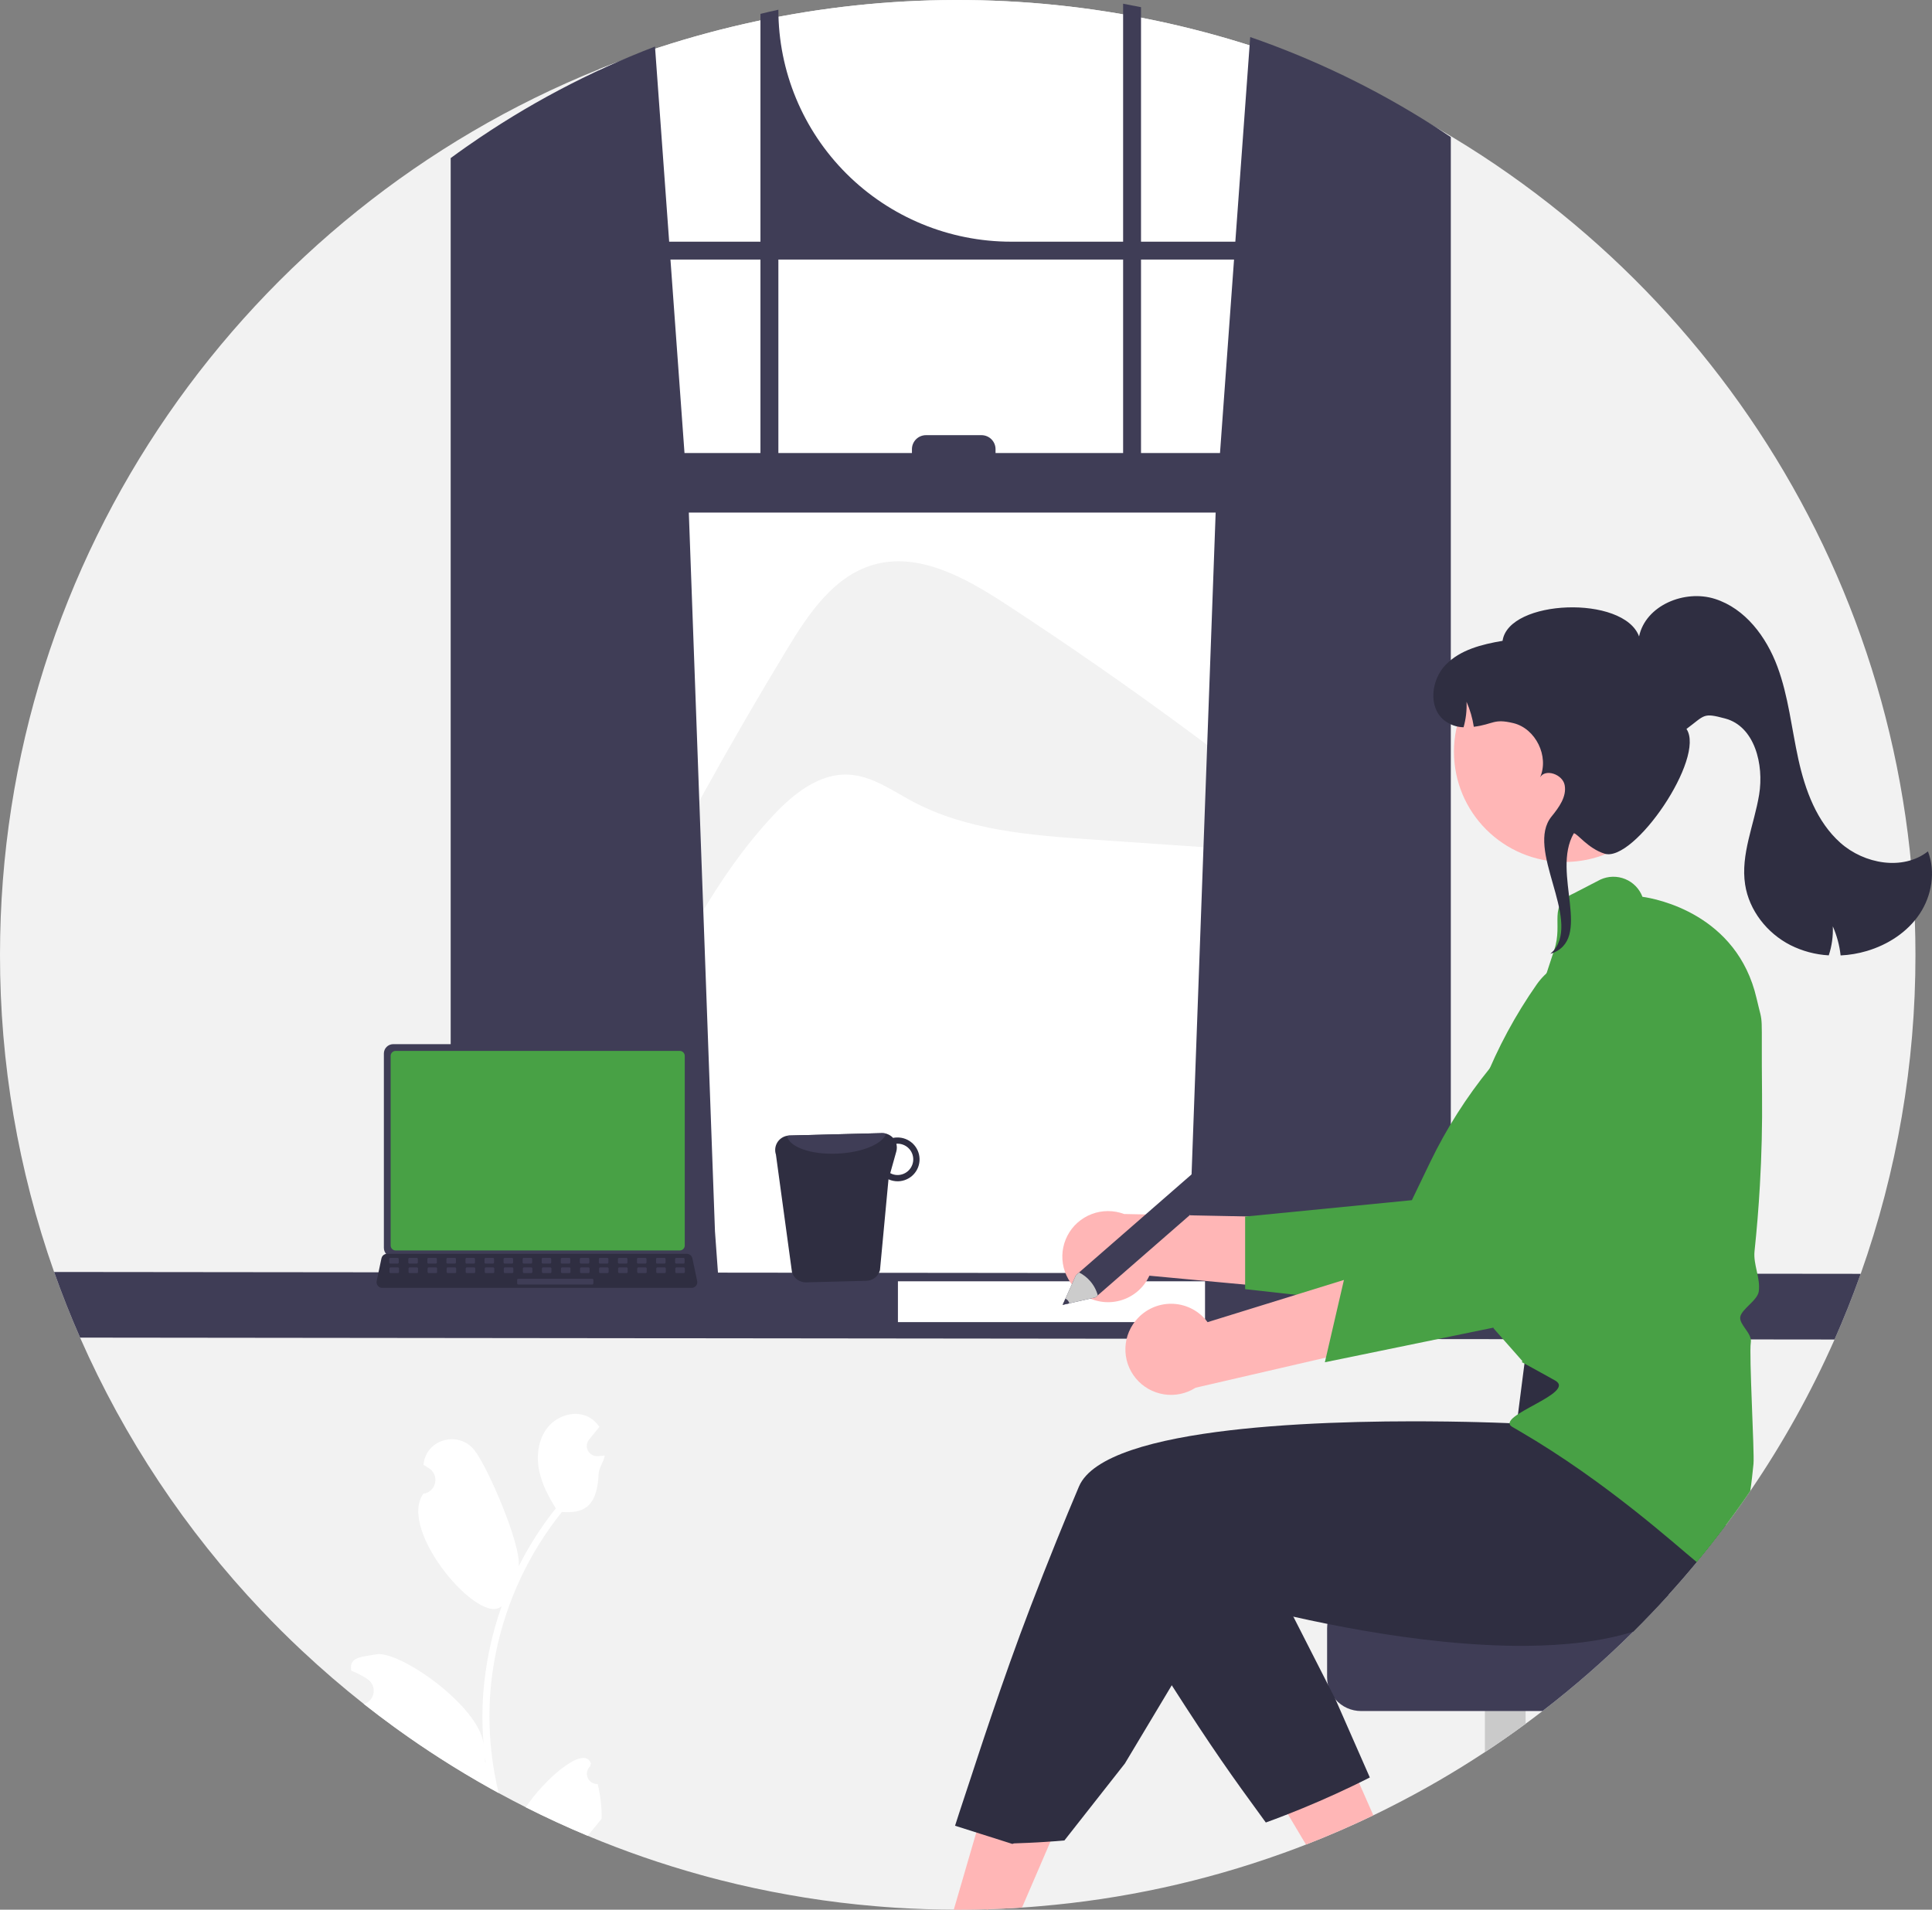 <svg width="352" height="348" viewBox="0 0 352 348" fill="none" xmlns="http://www.w3.org/2000/svg">
<rect x="0" y="0" width="352" height="348" fill="#808080" stroke="none"/>
<g clip-path="url(#clip0_13737_18518)">
<path d="M348.985 173.999C349.008 193.802 345.634 213.462 339.009 232.13C339.005 232.143 339.001 232.151 338.997 232.163C338.967 232.25 338.938 232.329 338.905 232.415V232.42C337.492 236.379 335.939 240.272 334.247 244.099C329.977 253.75 324.836 262.994 318.886 271.716C317.444 273.841 315.951 275.93 314.406 277.986C312.707 280.259 310.953 282.487 309.146 284.669C307.48 286.682 305.77 288.656 304.015 290.592C301.93 292.898 299.783 295.145 297.574 297.333C292.375 302.496 286.854 307.327 281.045 311.798C280.025 312.587 278.995 313.363 277.953 314.125C275.528 315.91 273.055 317.632 270.534 319.291C264.988 322.947 259.235 326.281 253.304 329.276C252.281 329.797 251.249 330.31 250.212 330.806C246.205 332.736 242.115 334.512 237.944 336.133C236.755 336.6 235.561 337.051 234.355 337.485C234.152 337.563 233.949 337.638 233.741 337.708C219.439 342.855 204.52 346.104 189.368 347.371C188.315 347.466 187.261 347.546 186.206 347.61C185.087 347.689 183.966 347.752 182.844 347.801C181.957 347.846 181.074 347.879 180.183 347.904C180.001 347.912 179.814 347.92 179.632 347.92C178.434 347.958 177.232 347.981 176.026 347.991C175.516 347.995 175.007 347.999 174.493 347.999C174.252 347.999 174.012 347.999 173.771 347.995C170.294 347.982 166.843 347.869 163.418 347.656C163.347 347.652 163.277 347.644 163.207 347.644C161.98 347.561 160.757 347.474 159.538 347.367C155.199 347.003 150.906 346.479 146.661 345.796C145.683 345.643 144.707 345.478 143.735 345.3C139.511 344.556 135.343 343.659 131.23 342.61C130.007 342.3 128.792 341.976 127.583 341.638C120.606 339.702 113.757 337.331 107.079 334.538C103.245 332.934 99.483 331.201 95.793 329.338C94.131 328.499 92.485 327.634 90.856 326.743C90.413 326.503 89.974 326.259 89.534 326.016C86.326 324.23 83.184 322.348 80.109 320.37C77.589 318.754 75.116 317.073 72.69 315.328C72.392 315.121 72.097 314.906 71.803 314.691C69.942 313.34 68.112 311.954 66.311 310.533C62.395 307.438 58.617 304.185 54.98 300.775C52.464 298.419 50.021 295.989 47.652 293.485C33.846 278.926 22.661 262.102 14.589 243.752C12.873 239.847 11.299 235.869 9.864 231.82C9.86 231.811 9.857 231.801 9.856 231.791C3.312 213.223 -0.021 193.681 -2.15471e-05 174C-2.15471e-05 100.945 45.153 38.404 109.147 12.614C131.953 3.462 156.438 -0.795 181.005 0.122C205.571 1.038 229.669 7.107 251.725 17.933C309.353 46.339 348.985 105.557 348.985 173.999Z" fill="#F2F2F2"/>
<path d="M251.725 17.933V237.813H109.147V12.614C131.953 3.462 156.438 -0.795 181.005 0.122C205.571 1.038 229.669 7.107 251.725 17.933Z" fill="white"/>
<path d="M143.458 118.203C147.326 111.825 151.909 105.014 159.086 102.931C167.399 100.519 175.937 105.31 183.18 110.039C204.84 124.18 225.7 139.506 245.662 155.945L245.64 156.192C230.099 155.124 214.557 154.055 199.015 152.986C187.786 152.214 176.172 151.335 166.249 146.038C162.483 144.028 158.813 141.343 154.546 141.156C149.244 140.924 144.622 144.616 140.989 148.473C119.502 171.29 113.284 206.182 89.176 226.229C104.378 188.846 122.528 152.724 143.458 118.203Z" fill="#F2F2F2"/>
<path d="M262.154 23.541C261.794 23.302 261.429 23.074 261.068 22.843C250.645 16.195 239.472 10.795 227.782 6.753L225.071 44.041H207.887V1.31C206.806 1.087 205.716 0.876 204.626 0.678V44.041H184.204C172.962 44.041 162.181 39.588 154.232 31.661C146.282 23.734 141.816 12.983 141.816 1.773C140.722 2.008 139.636 2.261 138.55 2.529V44.041H121.918L119.336 8.485C107.322 13.079 95.917 19.121 85.374 26.476C85.191 26.6 85.009 26.728 84.831 26.852C83.915 27.493 83.011 28.146 82.112 28.807V236.362H131.131L130.265 224.397L125.499 93.402H221.486L216.72 224.397L215.854 236.362H264.33V24.98C263.609 24.492 262.884 24.013 262.154 23.541ZM138.55 82.552H124.711L122.154 47.298H138.55V82.552ZM204.626 82.552H181.382V81.854C181.382 81.518 181.316 81.186 181.187 80.876C181.058 80.565 180.869 80.284 180.63 80.046C180.392 79.809 180.109 79.621 179.798 79.493C179.487 79.365 179.153 79.299 178.816 79.3H168.712C168.375 79.3 168.042 79.366 167.731 79.494C167.42 79.622 167.138 79.81 166.9 80.048C166.662 80.285 166.474 80.566 166.345 80.876C166.216 81.186 166.15 81.519 166.15 81.854V82.552H141.816V47.298H204.626V82.552ZM207.887 82.552V47.298H224.835L222.278 82.552H207.887Z" fill="#3F3D56"/>
<path d="M339.009 232.129C339.005 232.142 339.001 232.15 338.997 232.162C338.968 232.249 338.939 232.328 338.906 232.414V232.419C337.492 236.378 335.94 240.271 334.247 244.098L14.59 243.751C12.874 239.846 11.299 235.868 9.865 231.819C9.86 231.81 9.857 231.801 9.857 231.79L339.009 232.129Z" fill="#3F3D56"/>
<path d="M219.55 233.489H163.597V240.928H219.55V233.489Z" fill="white"/>
<path d="M89.53 306.342C89.729 304.594 90.004 302.857 90.355 301.131C92.273 291.771 96.389 282.997 102.366 275.531C105.786 275.721 108.782 275.2 109.068 268.596C109.122 267.422 109.997 266.401 110.187 265.244C109.864 265.289 109.528 265.314 109.205 265.335C109.101 265.339 108.994 265.347 108.894 265.351H108.857C108.498 265.368 108.142 265.281 107.832 265.1C107.521 264.92 107.27 264.653 107.108 264.333C106.947 264.013 106.881 263.653 106.92 263.297C106.959 262.941 107.101 262.604 107.328 262.326C107.468 262.157 107.609 261.983 107.75 261.809C107.962 261.541 108.181 261.28 108.397 261.016C108.422 260.987 108.442 260.962 108.467 260.933C108.712 260.631 108.956 260.33 109.205 260.028C108.756 259.332 108.152 258.75 107.439 258.325C104.973 256.883 101.571 257.883 99.788 260.107C98.002 262.33 97.662 265.455 98.284 268.232C98.814 270.613 99.971 272.795 101.268 274.87C101.135 275.039 100.994 275.204 100.862 275.378C98.417 278.514 96.287 281.88 94.5 285.429C95.005 281.491 88.826 267.273 86.434 264.26C83.562 260.644 77.676 262.223 77.171 266.81C77.166 266.852 77.158 266.897 77.154 266.943C77.51 267.141 77.859 267.352 78.198 267.579C78.625 267.863 78.956 268.27 79.147 268.745C79.339 269.22 79.382 269.742 79.271 270.242C79.16 270.742 78.9 271.197 78.525 271.547C78.15 271.897 77.678 272.126 77.171 272.204L77.117 272.212C72.367 278.978 87.599 296.589 91.416 292.637C90.456 295.327 89.69 298.081 89.124 300.879C88.616 303.347 88.261 305.844 88.063 308.355C87.821 311.519 87.836 314.696 88.109 317.857C88.101 317.82 88.095 317.783 88.092 317.745C87.242 310.86 72.707 300.622 68.463 301.474C66.017 301.966 63.609 301.854 63.982 304.313C63.986 304.354 63.995 304.392 63.999 304.433C64.658 304.698 65.299 305.006 65.918 305.355C66.274 305.553 66.622 305.768 66.962 305.991C67.362 306.258 67.678 306.632 67.874 307.069C68.07 307.507 68.138 307.992 68.07 308.466C68.002 308.941 67.801 309.387 67.49 309.753C67.178 310.118 66.77 310.389 66.311 310.533C68.114 311.951 69.945 313.337 71.803 314.691C72.097 314.906 72.392 315.121 72.69 315.328C75.115 317.072 77.588 318.752 80.109 320.37C83.185 322.345 86.326 324.227 89.534 326.016C89.974 326.259 90.413 326.503 90.856 326.743C89.741 322.168 89.177 317.477 89.174 312.769C89.173 310.622 89.292 308.476 89.53 306.342ZM91.797 291.575L91.806 291.563C91.805 291.571 91.802 291.578 91.797 291.584V291.575ZM88.494 321.296L88.365 321.01C88.37 320.8 88.37 320.593 88.365 320.378C88.365 320.32 88.353 320.262 88.353 320.205C88.403 320.572 88.444 320.94 88.498 321.308L88.494 321.296ZM107.531 321.858C107.576 321.668 107.614 321.535 107.659 321.345C107.643 321.304 107.626 321.263 107.609 321.225C106.229 317.948 98.943 324.557 95.793 329.339C99.482 331.198 103.244 332.931 107.079 334.538C107.336 334.215 107.601 333.897 107.862 333.575C107.887 333.546 107.908 333.521 107.929 333.492C108.492 332.798 109.06 332.112 109.62 331.417C109.624 331.281 109.624 331.145 109.624 331.012C109.618 329.022 109.373 327.039 108.894 325.106C108.509 325.124 108.128 325.023 107.802 324.818C107.477 324.612 107.222 324.312 107.073 323.957C106.925 323.603 106.889 323.211 106.97 322.836C107.052 322.46 107.248 322.119 107.531 321.858Z" fill="white"/>
<path d="M197.188 235.84C198.183 236.524 199.317 236.983 200.509 237.183C201.701 237.384 202.923 237.321 204.088 236.999C205.253 236.678 206.334 236.106 207.253 235.323C208.173 234.54 208.909 233.566 209.41 232.469L238.669 235.198L231.486 221.76L204.802 221.228C202.898 220.511 200.796 220.516 198.895 221.241C196.993 221.966 195.425 223.361 194.487 225.162C193.548 226.963 193.305 229.045 193.803 231.013C194.301 232.981 195.505 234.698 197.188 235.84Z" fill="#FFB6B6"/>
<path d="M226.857 234.92L267.347 239.446L267.487 239.268C267.754 238.928 294.247 205.111 298.698 197.061C301.437 192.224 302.435 186.599 301.525 181.119L301.495 180.985L301.389 180.896C299.231 179.092 296.52 178.076 293.705 178.014C290.889 177.953 288.137 178.85 285.901 180.558C275.151 188.86 266.483 199.54 260.582 211.755L257.233 218.707L226.857 221.694V234.92Z" fill="#48A145"/>
<path d="M194.007 329.501L186.207 347.611C185.088 347.69 183.967 347.753 182.845 347.802C181.958 347.847 181.075 347.88 180.184 347.905L179.882 348L179.633 347.921C178.435 347.959 177.233 347.982 176.027 347.992C175.517 347.996 175.008 348 174.494 348C174.253 348 174.013 348 173.772 347.996L174.291 346.227L174.9 344.131L177.32 335.832L180.814 323.851L186.012 326.074L194.007 329.501Z" fill="#FFB6B6"/>
<path d="M250.214 330.807C246.206 332.737 242.116 334.513 237.945 336.134L233.867 329.294L247.014 323.537L250.214 330.807Z" fill="#FFB6B6"/>
<path d="M277.954 299.718V314.126C275.53 315.911 273.057 317.633 270.535 319.292V299.718H277.954Z" fill="#CACACA"/>
<path d="M304.016 290.593C301.931 292.899 299.784 295.146 297.575 297.334C292.376 302.497 286.855 307.328 281.046 311.799H247.971C247.093 311.799 246.225 311.612 245.425 311.251C244.625 310.89 243.912 310.362 243.333 309.704L243.329 309.691C242.639 308.915 242.16 307.976 241.936 306.963L241.932 306.955C241.839 306.52 241.792 306.077 241.791 305.633V296.759C241.792 295.125 242.444 293.557 243.602 292.401C244.761 291.245 246.332 290.595 247.971 290.593H304.016Z" fill="#3F3D56"/>
<path d="M317.644 255.958L314.059 271.275C314.409 273.494 314.526 275.744 314.407 277.987C312.708 280.26 310.954 282.488 309.147 284.67C307.481 286.683 305.771 288.657 304.016 290.593C301.931 292.899 299.784 295.146 297.575 297.334C291.822 299.136 285.042 299.871 277.954 299.921C275.509 299.941 273.026 299.875 270.535 299.743C260.434 299.214 250.218 297.598 241.849 295.92C239.636 295.482 237.556 295.036 235.641 294.602C232.014 293.787 228.98 293.027 226.783 292.448C224.309 291.804 222.9 291.386 222.9 291.386L213.487 307.104L204.941 321.371L193.928 335.386C192.875 335.481 191.821 335.561 190.766 335.626C189.647 335.704 188.526 335.768 187.404 335.816C186.517 335.861 185.635 335.894 184.743 335.919L184.441 336.014L184.192 335.936L180.197 334.667L178.85 334.241L174.005 332.704C174.005 332.704 175.086 329.306 176.98 323.64C177.677 321.561 182.609 306.191 187.769 292.771C189.299 288.786 190.882 284.744 192.511 280.723C193.845 277.421 195.205 274.131 196.581 270.886C198.972 265.261 210.528 262.228 224.135 260.637C224.827 260.558 225.523 260.48 226.224 260.405C233.158 259.678 240.515 259.302 247.395 259.128C250.839 259.041 254.163 259.008 257.255 259.004C258.254 259.004 259.225 259.007 260.169 259.012H260.173C262.722 259.025 265.068 259.062 267.132 259.103C267.534 259.111 267.924 259.124 268.305 259.132H268.309C268.566 259.136 268.819 259.145 269.068 259.149C273.581 259.264 276.35 259.405 276.35 259.405L277.424 251.007L277.643 249.312L277.85 247.7V247.696L277.875 247.494L278.045 247.489L281.029 247.432L306.113 246.944L316.797 246.492L317.644 255.958Z" fill="#2F2E41"/>
<path d="M249.575 323.905C248.551 324.425 247.519 324.938 246.483 325.434C242.475 327.364 238.386 329.14 234.215 330.761C233.025 331.228 231.832 331.679 230.626 332.113C230.493 331.927 230.356 331.741 230.219 331.555C224.466 323.681 220.885 318.664 213.487 307.104C210.391 302.268 207.278 297.226 204.257 292.076L226.133 281.893L228.586 280.752L235.641 294.602L241.932 306.955L243.333 309.704L249.575 323.905Z" fill="#2F2E41"/>
<path d="M285.059 157.076C296.19 157.076 305.213 148.079 305.213 136.979C305.213 125.88 296.19 116.883 285.059 116.883C273.928 116.883 264.905 125.88 264.905 136.979C264.905 148.079 273.928 157.076 285.059 157.076Z" fill="#FFB6B6"/>
<path d="M321.034 199.447C320.869 182.849 321.358 187.656 320.04 181.94C316.5 166.574 301.807 163.771 299.246 163.424C298.973 162.7 298.553 162.039 298.014 161.484C297.474 160.928 296.825 160.489 296.108 160.194C295.391 159.899 294.62 159.754 293.844 159.769C293.069 159.783 292.304 159.957 291.599 160.279L286.695 162.815C281.941 164.985 284.826 168.119 283.185 173.066L281.461 178.315L267.331 217.261L270.191 232.078L270.195 232.086L272.123 242.067L277.837 248.559L277.73 247.523L277.602 247.721L277.598 247.725L277.266 248.217C277.726 248.469 278.182 248.717 278.63 248.965C279.79 249.601 280.922 250.226 282.024 250.837C282.29 250.986 282.551 251.131 282.812 251.279H282.816C282.982 251.37 283.148 251.461 283.309 251.552C287.446 253.858 272.135 258.058 275.538 260.029C276.01 260.302 276.479 260.575 276.939 260.843C292.606 269.981 305.106 281.364 309.147 284.67C310.955 282.488 312.708 280.26 314.407 277.987C315.949 275.933 317.442 273.843 318.887 271.717C319.14 270.056 319.31 268.394 319.476 266.766C319.675 264.807 318.639 246.659 318.987 244.663C319.14 243.778 318.552 242.939 317.984 242.129C317.458 241.373 316.96 240.662 317.064 239.992C317.172 239.302 317.934 238.55 318.676 237.818C319.484 237.016 320.322 236.19 320.442 235.318C320.773 232.888 319.41 230.449 319.667 228.002C320.089 224.022 320.414 220.03 320.641 216.025C320.96 210.495 321.091 204.969 321.034 199.447Z" fill="#48A145"/>
<path d="M207.359 240.153C208.191 239.279 209.206 238.597 210.331 238.155C211.456 237.714 212.664 237.524 213.871 237.599C215.077 237.673 216.253 238.011 217.315 238.588C218.376 239.164 219.298 239.966 220.015 240.936L248.08 232.244L243.833 246.871L217.833 252.883C216.119 253.977 214.061 254.405 212.051 254.087C210.041 253.769 208.217 252.726 206.926 251.157C205.635 249.588 204.966 247.601 205.046 245.573C205.126 243.545 205.949 241.617 207.359 240.153Z" fill="#FFB6B6"/>
<path d="M241.383 248.245L293.475 237.536L279.956 240.875C280.109 240.471 295.304 200.321 297.149 191.314C298.319 185.884 297.592 180.218 295.087 175.257L295.018 175.138L294.891 175.084C292.292 174.003 289.401 173.838 286.695 174.615C283.989 175.392 281.629 177.066 280.004 179.36C272.221 190.477 267.135 203.246 265.149 216.66L264.028 224.291L245.662 229.769L241.383 248.245Z" fill="#48A145"/>
<path d="M144.303 231.891C144.486 232.421 144.832 232.88 145.293 233.201C145.753 233.523 146.304 233.691 146.866 233.681L157.846 233.399C158.412 233.388 158.96 233.194 159.407 232.847C159.853 232.501 160.176 232.019 160.325 231.474L161.879 214.906C162.43 215.155 163.03 215.278 163.635 215.266C164.697 215.239 165.705 214.793 166.437 214.026C167.169 213.258 167.565 212.233 167.538 211.174C167.511 210.115 167.064 209.11 166.295 208.381C165.525 207.651 164.496 207.256 163.434 207.282C163.193 207.282 162.951 207.307 162.715 207.357C162.458 207.079 162.145 206.859 161.797 206.709C161.449 206.559 161.074 206.484 160.695 206.488L143.805 206.923C143.665 206.928 143.525 206.945 143.388 206.974C143.018 207.043 142.666 207.19 142.358 207.406C142.049 207.621 141.791 207.901 141.599 208.224C141.408 208.548 141.288 208.909 141.248 209.282C141.209 209.656 141.249 210.034 141.368 210.39L144.303 231.891ZM162.198 213.781L163.303 209.833C163.429 209.377 163.432 208.896 163.312 208.438C163.365 208.438 163.413 208.413 163.466 208.413C164.224 208.397 164.958 208.682 165.506 209.204C166.054 209.727 166.371 210.445 166.389 211.201C166.407 211.957 166.123 212.689 165.6 213.237C165.078 213.785 164.358 214.103 163.6 214.123C163.11 214.138 162.625 214.02 162.198 213.781Z" fill="#2F2E41"/>
<path d="M143.388 206.974C143.748 209.026 147.794 210.468 152.658 210.217C157.132 210.012 160.789 208.446 161.459 206.589C161.211 206.516 160.953 206.482 160.695 206.488L143.805 206.923C143.665 206.928 143.525 206.945 143.388 206.974Z" fill="#3F3D56"/>
<path d="M69.939 191.976V227.397C69.939 227.849 70.119 228.281 70.439 228.601C70.76 228.92 71.194 229.099 71.646 229.1H124.286C124.739 229.099 125.173 228.92 125.493 228.601C125.813 228.281 125.993 227.849 125.993 227.397V191.976C125.992 191.525 125.812 191.092 125.492 190.774C125.172 190.455 124.738 190.276 124.286 190.275H71.646C71.194 190.276 70.76 190.455 70.44 190.774C70.12 191.092 69.94 191.525 69.939 191.976Z" fill="#3F3D56"/>
<path d="M71.174 192.416V226.96C71.174 227.201 71.271 227.433 71.442 227.603C71.613 227.774 71.845 227.87 72.087 227.87H123.848C124.09 227.87 124.322 227.774 124.493 227.603C124.664 227.433 124.76 227.201 124.76 226.96V192.416C124.76 192.175 124.664 191.943 124.493 191.772C124.322 191.601 124.09 191.505 123.848 191.505H72.087C71.844 191.505 71.612 191.601 71.441 191.772C71.27 191.943 71.174 192.175 71.174 192.416Z" fill="#48A145"/>
<path d="M68.838 234.305C68.935 234.426 69.057 234.523 69.197 234.59C69.336 234.656 69.489 234.69 69.644 234.69H126.009C126.163 234.689 126.315 234.655 126.454 234.589C126.593 234.523 126.716 234.426 126.813 234.307C126.91 234.187 126.979 234.048 127.015 233.899C127.052 233.749 127.054 233.594 127.022 233.443L126.147 229.299C126.111 229.13 126.033 228.973 125.92 228.841C125.807 228.71 125.664 228.609 125.502 228.548C125.384 228.502 125.26 228.478 125.134 228.478H70.515C70.389 228.478 70.264 228.502 70.147 228.548C69.985 228.609 69.841 228.71 69.728 228.841C69.616 228.973 69.538 229.13 69.501 229.299L68.626 233.443C68.595 233.594 68.598 233.749 68.635 233.898C68.671 234.047 68.741 234.186 68.838 234.305Z" fill="#2F2E41"/>
<path d="M123.2 230.263H124.531C124.643 230.263 124.733 230.173 124.733 230.062V229.427C124.733 229.315 124.643 229.225 124.531 229.225H123.2C123.088 229.225 122.997 229.315 122.997 229.427V230.062C122.997 230.173 123.088 230.263 123.2 230.263Z" fill="#3F3D56"/>
<path d="M119.728 230.263H121.059C121.171 230.263 121.261 230.173 121.261 230.062V229.427C121.261 229.315 121.171 229.225 121.059 229.225H119.728C119.616 229.225 119.525 229.315 119.525 229.427V230.062C119.525 230.173 119.616 230.263 119.728 230.263Z" fill="#3F3D56"/>
<path d="M116.256 230.263H117.587C117.699 230.263 117.789 230.173 117.789 230.062V229.427C117.789 229.315 117.699 229.225 117.587 229.225H116.256C116.144 229.225 116.053 229.315 116.053 229.427V230.062C116.053 230.173 116.144 230.263 116.256 230.263Z" fill="#3F3D56"/>
<path d="M112.784 230.263H114.115C114.227 230.263 114.317 230.173 114.317 230.062V229.427C114.317 229.315 114.227 229.225 114.115 229.225H112.784C112.672 229.225 112.581 229.315 112.581 229.427V230.062C112.581 230.173 112.672 230.263 112.784 230.263Z" fill="#3F3D56"/>
<path d="M109.312 230.263H110.643C110.755 230.263 110.845 230.173 110.845 230.062V229.427C110.845 229.315 110.755 229.225 110.643 229.225H109.312C109.2 229.225 109.109 229.315 109.109 229.427V230.062C109.109 230.173 109.2 230.263 109.312 230.263Z" fill="#3F3D56"/>
<path d="M105.839 230.263H107.171C107.283 230.263 107.373 230.173 107.373 230.062V229.427C107.373 229.315 107.283 229.225 107.171 229.225H105.839C105.728 229.225 105.637 229.315 105.637 229.427V230.062C105.637 230.173 105.728 230.263 105.839 230.263Z" fill="#3F3D56"/>
<path d="M102.368 230.263H103.699C103.811 230.263 103.901 230.173 103.901 230.062V229.427C103.901 229.315 103.811 229.225 103.699 229.225H102.368C102.256 229.225 102.165 229.315 102.165 229.427V230.062C102.165 230.173 102.256 230.263 102.368 230.263Z" fill="#3F3D56"/>
<path d="M98.895 230.263H100.227C100.339 230.263 100.429 230.173 100.429 230.062V229.427C100.429 229.315 100.339 229.225 100.227 229.225H98.895C98.784 229.225 98.693 229.315 98.693 229.427V230.062C98.693 230.173 98.784 230.263 98.895 230.263Z" fill="#3F3D56"/>
<path d="M95.424 230.263H96.755C96.867 230.263 96.957 230.173 96.957 230.062V229.427C96.957 229.315 96.867 229.225 96.755 229.225H95.424C95.312 229.225 95.221 229.315 95.221 229.427V230.062C95.221 230.173 95.312 230.263 95.424 230.263Z" fill="#3F3D56"/>
<path d="M91.951 230.263H93.283C93.394 230.263 93.485 230.173 93.485 230.062V229.427C93.485 229.315 93.394 229.225 93.283 229.225H91.951C91.84 229.225 91.749 229.315 91.749 229.427V230.062C91.749 230.173 91.84 230.263 91.951 230.263Z" fill="#3F3D56"/>
<path d="M88.48 230.263H89.811C89.922 230.263 90.013 230.173 90.013 230.062V229.427C90.013 229.315 89.922 229.225 89.811 229.225H88.48C88.368 229.225 88.277 229.315 88.277 229.427V230.062C88.277 230.173 88.368 230.263 88.48 230.263Z" fill="#3F3D56"/>
<path d="M85.007 230.263H86.339C86.451 230.263 86.541 230.173 86.541 230.062V229.427C86.541 229.315 86.451 229.225 86.339 229.225H85.007C84.896 229.225 84.805 229.315 84.805 229.427V230.062C84.805 230.173 84.896 230.263 85.007 230.263Z" fill="#3F3D56"/>
<path d="M81.535 230.263H82.867C82.978 230.263 83.069 230.173 83.069 230.062V229.427C83.069 229.315 82.978 229.225 82.867 229.225H81.535C81.424 229.225 81.333 229.315 81.333 229.427V230.062C81.333 230.173 81.424 230.263 81.535 230.263Z" fill="#3F3D56"/>
<path d="M78.063 230.263H79.395C79.506 230.263 79.597 230.173 79.597 230.062V229.427C79.597 229.315 79.506 229.225 79.395 229.225H78.063C77.952 229.225 77.861 229.315 77.861 229.427V230.062C77.861 230.173 77.952 230.263 78.063 230.263Z" fill="#3F3D56"/>
<path d="M74.591 230.263H75.923C76.034 230.263 76.125 230.173 76.125 230.062V229.427C76.125 229.315 76.034 229.225 75.923 229.225H74.591C74.48 229.225 74.389 229.315 74.389 229.427V230.062C74.389 230.173 74.48 230.263 74.591 230.263Z" fill="#3F3D56"/>
<path d="M71.119 230.263H72.451C72.562 230.263 72.653 230.173 72.653 230.062V229.427C72.653 229.315 72.562 229.225 72.451 229.225H71.119C71.007 229.225 70.917 229.315 70.917 229.427V230.062C70.917 230.173 71.007 230.263 71.119 230.263Z" fill="#3F3D56"/>
<path d="M123.241 231.995H124.572C124.684 231.995 124.774 231.904 124.774 231.793V231.158C124.774 231.046 124.684 230.956 124.572 230.956H123.241C123.129 230.956 123.038 231.046 123.038 231.158V231.793C123.038 231.904 123.129 231.995 123.241 231.995Z" fill="#3F3D56"/>
<path d="M119.769 231.995H121.1C121.212 231.995 121.302 231.904 121.302 231.793V231.158C121.302 231.046 121.212 230.956 121.1 230.956H119.769C119.657 230.956 119.566 231.046 119.566 231.158V231.793C119.566 231.904 119.657 231.995 119.769 231.995Z" fill="#3F3D56"/>
<path d="M116.297 231.995H117.628C117.74 231.995 117.83 231.904 117.83 231.793V231.158C117.83 231.046 117.74 230.956 117.628 230.956H116.297C116.185 230.956 116.094 231.046 116.094 231.158V231.793C116.094 231.904 116.185 231.995 116.297 231.995Z" fill="#3F3D56"/>
<path d="M112.825 231.995H114.156C114.268 231.995 114.358 231.904 114.358 231.793V231.158C114.358 231.046 114.268 230.956 114.156 230.956H112.825C112.713 230.956 112.622 231.046 112.622 231.158V231.793C112.622 231.904 112.713 231.995 112.825 231.995Z" fill="#3F3D56"/>
<path d="M109.353 231.995H110.684C110.796 231.995 110.886 231.904 110.886 231.793V231.158C110.886 231.046 110.796 230.956 110.684 230.956H109.353C109.241 230.956 109.15 231.046 109.15 231.158V231.793C109.15 231.904 109.241 231.995 109.353 231.995Z" fill="#3F3D56"/>
<path d="M105.881 231.995H107.212C107.324 231.995 107.414 231.904 107.414 231.793V231.158C107.414 231.046 107.324 230.956 107.212 230.956H105.881C105.769 230.956 105.678 231.046 105.678 231.158V231.793C105.678 231.904 105.769 231.995 105.881 231.995Z" fill="#3F3D56"/>
<path d="M102.409 231.995H103.74C103.852 231.995 103.942 231.904 103.942 231.793V231.158C103.942 231.046 103.852 230.956 103.74 230.956H102.409C102.297 230.956 102.206 231.046 102.206 231.158V231.793C102.206 231.904 102.297 231.995 102.409 231.995Z" fill="#3F3D56"/>
<path d="M98.936 231.995H100.268C100.38 231.995 100.47 231.904 100.47 231.793V231.158C100.47 231.046 100.38 230.956 100.268 230.956H98.936C98.825 230.956 98.734 231.046 98.734 231.158V231.793C98.734 231.904 98.825 231.995 98.936 231.995Z" fill="#3F3D56"/>
<path d="M95.465 231.995H96.796C96.908 231.995 96.998 231.904 96.998 231.793V231.158C96.998 231.046 96.908 230.956 96.796 230.956H95.465C95.353 230.956 95.262 231.046 95.262 231.158V231.793C95.262 231.904 95.353 231.995 95.465 231.995Z" fill="#3F3D56"/>
<path d="M91.993 231.995H93.324C93.436 231.995 93.526 231.904 93.526 231.793V231.158C93.526 231.046 93.436 230.956 93.324 230.956H91.993C91.881 230.956 91.79 231.046 91.79 231.158V231.793C91.79 231.904 91.881 231.995 91.993 231.995Z" fill="#3F3D56"/>
<path d="M88.52 231.995H89.852C89.963 231.995 90.054 231.904 90.054 231.793V231.158C90.054 231.046 89.963 230.956 89.852 230.956H88.52C88.409 230.956 88.318 231.046 88.318 231.158V231.793C88.318 231.904 88.409 231.995 88.52 231.995Z" fill="#3F3D56"/>
<path d="M85.048 231.995H86.38C86.492 231.995 86.582 231.904 86.582 231.793V231.158C86.582 231.046 86.492 230.956 86.38 230.956H85.048C84.937 230.956 84.846 231.046 84.846 231.158V231.793C84.846 231.904 84.937 231.995 85.048 231.995Z" fill="#3F3D56"/>
<path d="M81.576 231.995H82.908C83.019 231.995 83.11 231.904 83.11 231.793V231.158C83.11 231.046 83.019 230.956 82.908 230.956H81.576C81.465 230.956 81.374 231.046 81.374 231.158V231.793C81.374 231.904 81.465 231.995 81.576 231.995Z" fill="#3F3D56"/>
<path d="M78.104 231.995H79.436C79.547 231.995 79.638 231.904 79.638 231.793V231.158C79.638 231.046 79.547 230.956 79.436 230.956H78.104C77.993 230.956 77.902 231.046 77.902 231.158V231.793C77.902 231.904 77.993 231.995 78.104 231.995Z" fill="#3F3D56"/>
<path d="M74.632 231.995H75.964C76.075 231.995 76.166 231.904 76.166 231.793V231.158C76.166 231.046 76.075 230.956 75.964 230.956H74.632C74.521 230.956 74.43 231.046 74.43 231.158V231.793C74.43 231.904 74.521 231.995 74.632 231.995Z" fill="#3F3D56"/>
<path d="M71.16 231.995H72.492C72.603 231.995 72.694 231.904 72.694 231.793V231.158C72.694 231.046 72.603 230.956 72.492 230.956H71.16C71.049 230.956 70.958 231.046 70.958 231.158V231.793C70.958 231.904 71.049 231.995 71.16 231.995Z" fill="#3F3D56"/>
<path d="M94.423 234.072H107.906C108.018 234.072 108.109 233.982 108.109 233.87V233.235C108.109 233.124 108.018 233.033 107.906 233.033H94.423C94.311 233.033 94.221 233.124 94.221 233.235V233.87C94.221 233.982 94.311 234.072 94.423 234.072Z" fill="#3F3D56"/>
<path d="M196.029 232.379L219.587 211.841C220.707 210.864 218.571 213.774 219.55 214.891C220.53 216.008 224.254 214.909 223.134 215.886L199.575 236.424L193.609 237.782L196.029 232.379Z" fill="#3F3D56"/>
<path d="M196.028 232.379L196.599 231.881C197.362 232.262 198.042 232.788 198.601 233.43C199.264 234.184 199.745 235.078 200.009 236.046L199.575 236.424L194.82 237.506L193.609 237.782L194.114 236.65L196.028 232.379Z" fill="#CCCCCC"/>
<path d="M194.114 236.65C194.291 236.728 194.446 236.846 194.569 236.995C194.692 237.143 194.778 237.318 194.82 237.506L193.609 237.782L194.114 236.65Z" fill="#3F3D56"/>
<path d="M349.74 166.552C347.518 169.866 343.962 172.16 340.132 173.297C338.576 173.759 336.97 174.031 335.349 174.107C335.149 172.279 334.67 170.492 333.928 168.808C334.003 170.6 333.753 172.391 333.19 174.095C330.755 173.957 328.375 173.321 326.198 172.226C321.949 170.057 318.679 165.907 317.954 161.2C317.1 155.703 319.599 150.305 320.503 144.816C321.41 139.328 319.707 132.376 314.319 130.934C310.216 129.834 310.676 130.309 307.265 132.835C310.813 138.066 297.707 157.238 292.344 155.566C289.311 154.621 287.37 151.847 286.744 151.847C282.529 159.088 290.466 171.288 282.467 173.822L283.126 173.165C287.954 167.242 277.862 154.707 282.691 148.784C284.038 147.127 285.472 145.164 285.074 143.068C284.697 141.076 281.526 140.022 280.597 141.659C282.268 137.844 279.802 132.752 275.719 131.773C272.092 130.901 272.159 131.975 268.52 132.442C268.282 130.874 267.837 129.344 267.198 127.892C267.264 129.456 267.081 131.022 266.655 132.529C265.369 132.504 264.128 132.056 263.123 131.256C260.156 128.871 260.757 123.862 263.405 121.13C266.058 118.398 269.999 117.415 273.759 116.778C274.851 109.19 295.848 108.398 298.631 115.98C299.816 110.318 306.925 107.38 312.45 109.136C317.975 110.893 321.808 116.038 323.827 121.461C325.845 126.879 326.409 132.711 327.652 138.356C328.896 144.002 330.997 149.751 335.324 153.599C339.651 157.443 346.702 158.716 351.261 155.145C352.699 158.864 351.957 163.233 349.74 166.552Z" fill="#2F2E41"/>
</g>
<defs>
<clipPath id="clip0_13737_18518">
<rect width="352" height="348" fill="white"/>
</clipPath>
</defs>
</svg>

